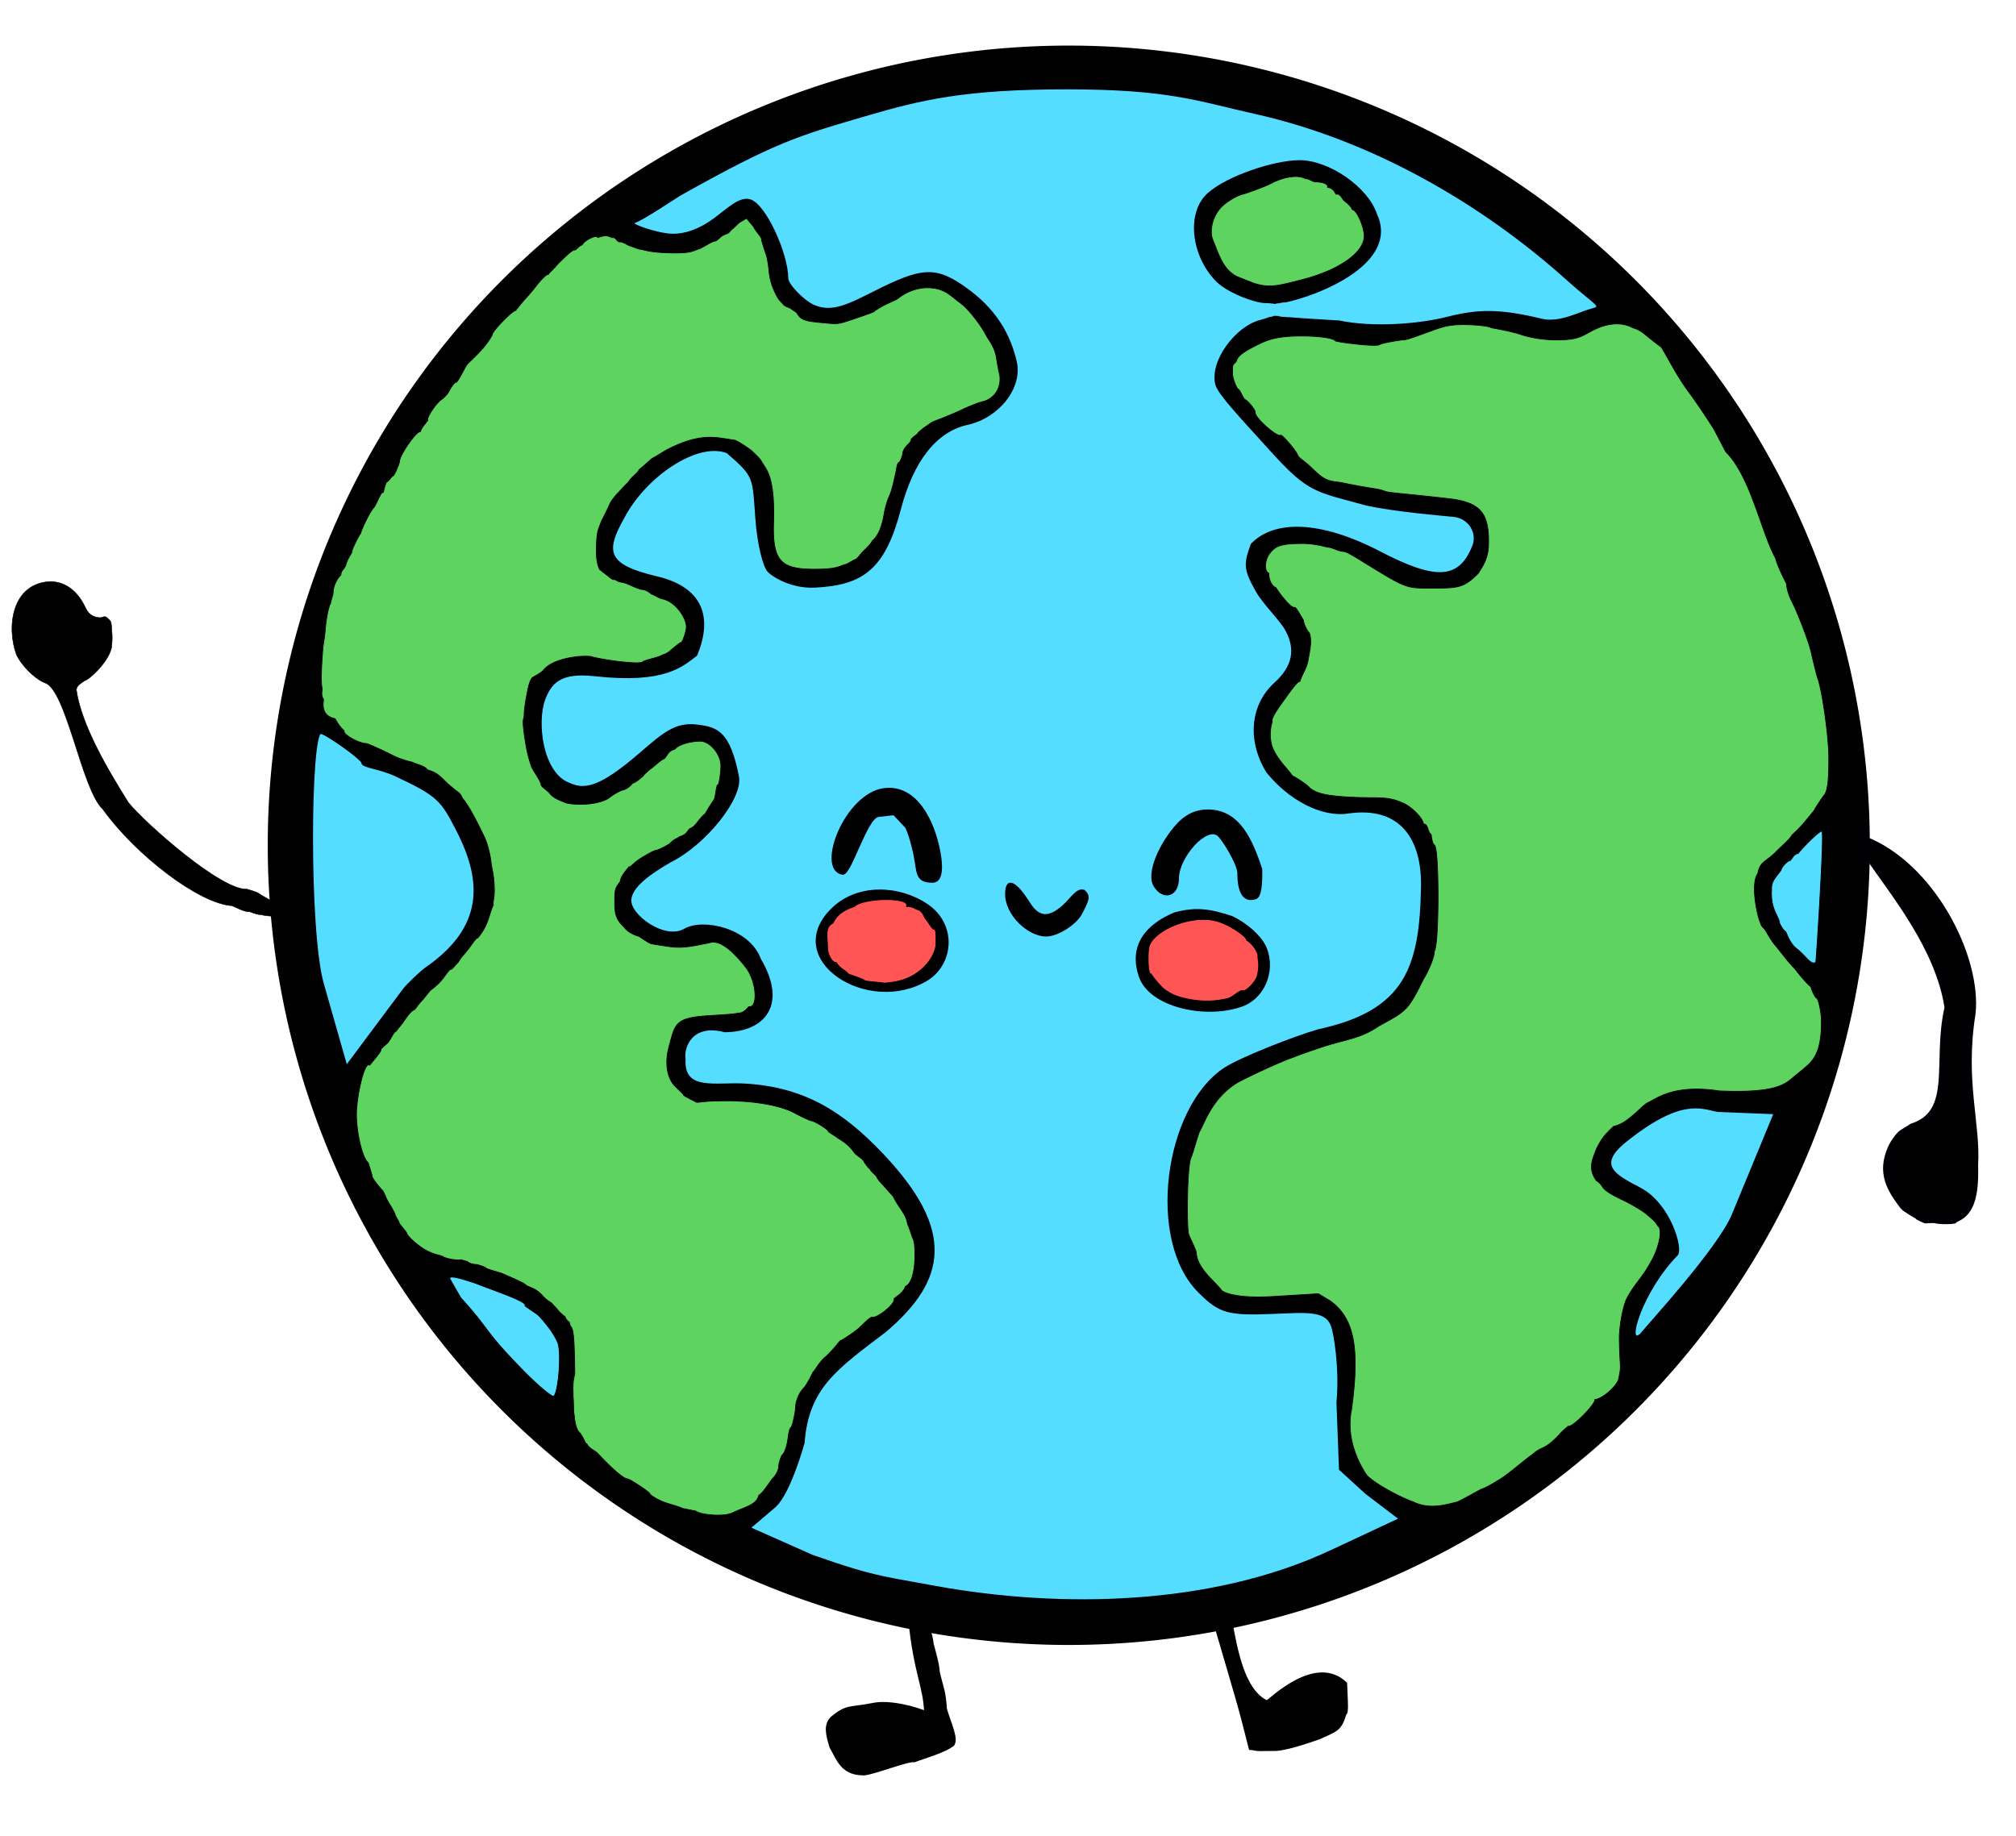 <svg xmlns="http://www.w3.org/2000/svg" width="459" height="418" stroke-linejoin="round" xmlns:v="https://vecta.io/nano"><path d="M425.226 194.923A181.904 181.614 0 0 1 241.162 374.07 181.904 181.614 0 0 1 61.445 190.576 181.904 181.614 0 0 1 244.953 10.861a181.904 181.614 0 0 1 180.285 182.938" stroke="#000004" stroke-width=".948" paint-order="normal"/><g fill="#5df" stroke="#000006"><path d="M204.294 359.786c-7.306-1.332-12.055-2.962-19.452-5.537l-14.231-6.325 5.674-4.831c2.579-2.196 5.082-9.122 6.654-14.559.933-12.556 7.356-16.895 18.615-25.448 13.864-11.78 15.574-22.934-.466-39.984-9.631-10.238-18.47-15.39-31.657-16.134-6.458-.364-13.991 1.763-13.597-5.739-.458-3.213 1.922-8.388 9.182-6.441 9.143-.103 13.987-6.189 7.982-16.355-2.5-6.87-12.924-9.15-17.094-6.732-4.632 2.687-12.776-3.33-12.42-6.9.313-3.135 4.624-6.059 8.937-8.587 8.195-4.033 16.515-14.616 15.576-19.38-2.021-10.247-4.773-11.052-9.339-11.6-4.797-.576-7.433 1.7-12.924 6.445-9.142 7.898-12.681 8.43-16.201 6.79-6.227-2.332-7.615-14.072-5.612-19.322 1.463-3.834 3.734-6.291 11.46-5.43 16.118 1.796 19.94-2.233 23.123-4.584 3.473-8.385 1.511-15.182-9.014-17.667-11.376-2.687-12.09-5.714-7.536-13.703 4.769-9.174 16.593-17.497 23.634-14.82 6.392 5.537 5.952 5.602 6.629 14.964.429 5.93 1.696 11.072 2.817 12.192s5.274 3.71 10.5 3.449c10.807-.54 15.761-3.998 19.33-17.636C207.72 105 212.948 98.1 220.237 96.499c6.99-1.535 12.379-8.203 11.002-14.156-1.796-7.768-6.094-13.096-12.434-17.369-6.763-4.558-10.115-3.307-21.839 2.629-5.472 2.771-8.544 3.492-11.853 1.984-2.294-1.045-5.893-4.741-5.893-6.203 0-5.569-5.011-16.657-8.441-17.746-2.287-.726-4.929 1.931-8.149 4.312-2.956 2.185-6.353 3.641-9.772 3.52-3.205-.113-10.226-2.449-8.521-2.894s9.794-5.891 10.458-6.263c21.761-12.187 26.585-13.522 42.186-18.1 12.698-3.726 22.68-6.123 45.953-6.123 23.377 0 29.857 2.713 42.841 5.606 26.333 5.868 51.495 20.264 71.117 37.916 6.912 6.218 8.538 6.123 5.054 7.033-2.056.538-6.938 3.154-10.92 2.191-9.329-2.256-14.332-2.287-21.472-.457-6.194 1.588-16.749 2.516-24.746.835 0 0-15.21-.834-14.344-1.135 1.374-.477-.235-3.216.964-3.298 4.141-.286 27.59-7.619 21.836-19.969-2.006-6.057-10.805-12.087-17.351-12.087-5.678 0-16.348 3.498-20.766 7.425-4.871 4.329-3.674 14.155 1.957 19.787 2.568 2.568 8.736 4.83 11.038 4.83 5.52 0 4.533 2.899-1.059 4.302-5.703 1.431-11.484 9.32-10.119 14.504.579 2.199 6.635 8.495 12.184 14.661 8.931 9.925 10.263 9.403 22.087 12.656 7.188 1.526 17.411 2.294 19.846 2.567 3.41.382 5.619 3.794 4.35 6.959-3.209 8-8.865 7.843-21.383 1.329-13.429-6.989-23.901-7.15-29.041-1.749-1.617 4.437-1.673 5.58 1.142 10.575 1.592 2.825 5.444 6.508 6.734 8.87 2.383 4.361 1.674 8.367-2.535 12.175-5.514 4.99-6.144 13.103-1.799 20.133 4.98 6.183 12.368 10.122 18.284 9.25 12.314-1.816 17.162 6.196 16.955 16.95-.351 18.257-3.563 28.33-23.575 32.658-5.528 1.579-17.721 6.372-21.355 8.739-13.629 8.987-17.643 39.207-5.758 50.857 4.62 4.62 6.619 5.123 16.45 4.735 7.924-.313 12.274-.83 13.71 2.868.61 1.572 2.011 9.656 1.275 17.545l.575 15.189 5.938 5.423 7.739 5.893-15.839 7.405c-26.945 12.597-61.31 13.324-90.046 8.087zm78.532-130.864c5.536-2.105 7.517-9.005 4.961-13.78-1.022-1.91-3.773-4.629-7.356-6.329-5.068-1.67-8.298-2.103-13.035-.786-6.456 2.708-10.253 7.409-7.82 14.385 2.312 6.629 14.818 9.543 23.25 6.51zm-71.661-5.937c5.84-3.777 6.373-12.547-.128-16.924-6.386-4.3-15.598-4.616-21.262.677-12.256 11.454 7.848 24.548 21.39 16.248zm27.022-9.995c2.742-.016 6.774-2.774 7.936-4.981 1.75-3.323 1.909-3.919.697-5.141-1.54-.591-2.815 1.732-4.662 3.403-3.186 2.883-5.634 2.96-7.832-.56-2.732-4.375-5.199-6.319-5.231-2.18-.037 4.715 5.137 9.481 9.092 9.458zm48.935-15.123c-2.289-6.89-5.025-12.757-11.303-13.266-3.478-.282-5.964 1.225-7.734 3.181-3.849 4.253-6.983 11.024-5.184 13.936 1.947 3.15 5.271 2.294 5.271-1.746 0-4.902 6.662-12.383 9.348-9.698 1.156 1.156 4.45 6.515 4.45 8.56 0 4.243 1.211 6.608 3.941 5.644 1.011-.357 1.319-3.095 1.211-6.611zm-73.23-3.659c-1.252-7.105-5.241-15.359-12.49-14.514-8.864 1.033-15.494 18.269-9.559 19.233 1.75.333 5.389-12.841 8.134-13.156l3.562-.408 2.808 2.991c1.02 2.109 1.946 6.259 2.182 7.921.431 3.033.591 4.473 3.784 4.473 1.579 0 2.41-1.822 1.579-6.539zM73.475 224.021c-3.397-11.916-3.018-57.165-.457-57.165 1.093 0 9.514 5.938 9.514 6.837s3.937 1.157 7.417 2.774c9.989 4.641 10.674 5.758 14.227 12.679 5.958 11.606 6.196 22.084-7.105 31.308-1.292.896-4.461 3.995-5.05 4.784l-13.169 17.646zm308.289 61.684c1.247-1.267-1.578-11.542-8.516-15.122-5.639-2.909-9.992-5.27-3.177-10.74 12.597-10.11 17.26-7.656 20.944-6.916l13.087.528-9.541 23.118c-3.225 7.815-19.504 25.417-21.015 27.365-3.692 2.929.24-10.134 8.217-18.234z" paint-order="normal" stroke-width=".509"/><path d="M118.568 311.501c-5.944-6.155-6.225-6.885-9.7-11.383a85.21 85.21 0 0 0-3.816-4.437c-.181-.172-2.11-3.593-2.563-4.398-.774-1.378 4.42.499 5.784.909 3.294 1.354 12.116 4.24 11.242 5.114.981.846 2.705 1.744 3.4 2.534 1.013 1.152 3.077 3.486 4.053 5.848.917 2.217.16 11.2-.851 12.211-.373.373-4.007-2.729-7.55-6.398zm290.477-95.497c-1.765-1.366-2.33-3.949-2.588-3.953s-1.331-1.687-1.331-2.066-.253-.851-.801-2.007c-.924-1.947-1.071-3.619-.968-5.357-.139-2.045 1.059-2.895 2.16-4.512 0-.517 1.469-2.192 2.068-2.145.521-.579.896-1.533 1.842-1.643.383-.677 4.983-5.45 5.405-5.03.538.535-1.272 29.026-1.418 29.825-1.141.755-2.122-1.374-4.369-3.113z" paint-order="normal" stroke-width=".18"/></g><path d="M155.277 343.441c-.327-.274-1.648-.593-3.628-1.237s-3.757-1.875-3.757-2.164-4.545-3.303-5.006-3.303c-1.397 0-6.284-5.233-6.853-5.852-.46-.501-2.065-1.172-2.41-2.133-.345.213-.782-1.622-1.76-2.643s-1.082-3.734-1.15-4.029c-.167-.724-.075-2.924-.235-4.176.06-1.147-.226-2.842.385-5.036-.069-7.279-.265-10.015-.775-10.63-.413-.498-.309-.767-.472-1.187-.926-.538-.981-1.625-1.229-1.376-.397-.464-.886-.725-1.415-1.426-.291-.386-.975-1.045-1.248-1.388-.242-.305-1.188-.699-2.119-1.744s-1.537-1.333-1.831-1.529c-.359-.239-2.071-.815-2.186-1.118-.501-.467-4.136-1.994-5.273-2.503-.466-.209-3.568-.967-3.781-1.311-.389-.305-1.063-.415-1.837-.714-1.13-.008-2.009-.377-2.292-.689-.516-.129-1.126-.331-1.494-.409-1.295.224-3.683-.403-4.11-.723s-1.645-.335-3.581-1.304c-1.61-.806-4.2-3.031-4.525-3.841-.223-.556-.784-1.108-1.786-2.411-.015-.377-.5-.985-.897-1.824-.192-.734-.656-1.392-.882-1.843-.137-.272-1.021-1.649-1.199-2.108a13.06 13.06 0 0 0-.746-1.621c-.55-.55-2.642-2.978-2.449-3.481-.237-.66-.649-2.258-.929-2.958-1.247-.992-2.647-6.512-2.647-11.101 0-3.825 1.817-12.262 3.01-11.068.365-.535 2.547-2.967 2.547-3.465s1.222-1.129 1.783-1.929c.809-1.155 1.12-2.161 1.697-2.37.607-.839 1.133-1.393 1.526-1.952.871-1.237 1.788-2.674 2.693-2.981.785-1.001.721-1.05 1.813-2.204 2.814-3.492 1.04-1.297 3.639-3.744 1.557-1.541 2.364-3.418 2.916-3.206.544-.491 1.016-1.114 1.564-1.633.654-1.194.843-1.181 2.148-2.813 1.009-1.266 1.812-2.694 2.287-2.694 2.595-3.203 2.436-5.159 3.549-7.554-.2-.763.311-1.438.209-3.95-.139-3.423-.531-3.972-.704-5.469-.368-3.187-1.252-5.371-1.501-5.893-2.799-5.86-4.188-7.969-5.113-9.036-.405-1.207-1.373-1.506-2.078-2.2a23.88 23.88 0 0 1-1.991-1.774c-1.619-1.651-2.306-1.901-3.89-2.433-.477-.889-2.674-1.263-3.467-1.748-.378 0-2.488-.638-3.659-1.155l-3.222-1.585c-1.171-.517-3.257-1.487-3.583-1.487-1.554 0-5.296-2.022-4.971-2.87-1.066-1.051-1.356-1.557-2.08-2.775-2.457-.491-2.954-2.261-2.6-4.352-.653-.924-.346-2.011-.311-2.498-.506-1.393.075-8.474.163-9.364.079-.802.352-1.977.559-4.441s.827-5.264 1.187-5.624c.106-.849.576-1.932.576-2.512 0-1.378.917-3.165 1.761-3.926.005-.973.638-1.278.842-1.727.477-.763.267-.896.802-1.921s.895-1.448.897-1.85 1.663-3.779 1.922-3.894c.164-.801 2.035-4.954 3.131-6.097.284-.296 1.526-3.25 1.789-3.25.478 0 .161-.27.938-2.329.834-.505 1.23-1.487 1.534-1.487s1.473-2.849 1.473-3.222c0-1.512 3.92-7.121 4.755-6.843.227-.844 1.176-1.872 1.713-2.594-.401-.649 2.245-4.402 3.336-4.887 2.142-2 .861-1.425 2.919-3.825.174.432.831-.683 1.64-2.206 1.475-2.773.699-1.234 4.423-5.246 1.119-1.206 2.368-3.174 2.368-3.417 0-.734 4.528-5.41 5.281-5.41.96-1.176 1.228-1.585 2.485-2.983 1.029-1.131 1.922-2.222 2.368-2.831s2.242-2.645 2.615-2.415c.234-.461 1.035-1.057 1.251-1.407.559-.417.05-.203 2.105-2.151 2.554-2.484 2.375-1.831 2.902-2.1.56-.533.872-.864 1.469-1.099.337-.894 3.26-2.478 3.565-1.632.416-.165.898-.31 1.389-.389 1.16-.186 1.585.551 2.2.382.732.187.709 1.166 1.678.965 2.463.973.06.035 2.005.927.325 0 2.09.866 2.546.775.769.115 1.719.647 5.798.793 5.971.213 5.787-.443 7.64-.966 1.118-.558 2.824-1.68 3.287-1.68s1.086-.677 1.371-.934c.391-.352 1.002-.633 1.566-.802.513-.25.594-.648 1.236-1.123l1.448-1.37 1.661-.977 1.565 1.853c.63 1.267 1.859 2.388 1.859 2.899s.954 3.243 1.072 3.574c.143.4.425 1.58.662 3.984s1.138 4.203 1.666 5.263 1.141 1.508 1.45 1.917c.4.529 1.06.711 1.719.983.858.691 1.256.689 1.694 1.422.919 1.538 2.733 1.603 6.506 1.965 2.761.265 2.894.172 6.145-.92 2.328-.782 4.608-1.557 4.781-1.77s1.53-1.052 2.564-1.553 2.401-1.013 3.04-1.545c.808-.672 3.305-2.258 6.419-2.258 3.95 0 5.257 1.799 7.469 3.408 2.384 1.735 5.328 6.084 5.89 7.309.196.426 1.202 1.881 1.341 2.179.211.45.793 1.468 1.008 2.759s.553 3.417.751 3.933c.564 2.952-.951 5.567-3.709 6.326-1.267.238-4.289 1.586-4.85 1.871s-2.404 1.075-3.954 1.707-2.858 1.017-3.313 1.454c-1.914 1.358-.877.488-2.587 1.941-.474.756-.882.699-1.687 1.594-.052.69-.532.955-1.067 1.546s-.856 1.288-.856 1.691-.64 2.123-.945 2.123-.483 1.534-.661 2.309c-.375 1.638-.82 3.972-1.493 5.366-.256.53-.861 2.324-1.105 3.771-.543 3.217-1.36 5.178-2.71 6.323-.526 1.002-1.056 1.268-1.324 1.684-.335.261-.901.853-1.234 1.233-.361.412-.845 1.178-1.448 1.4s-1.747 1.078-2.326 1.135c-.643.074-1.33.901-5.251 1.005-8.853.235-11.198-1.131-10.919-10.435.21-7.01-.481-10.503-1.889-12.707l-1.078-1.722c-.18-.348-1.615-1.691-1.884-1.966-.326-.333-3.34-2.453-4.155-2.558-3.781-.485-7.092-1.765-14.401 1.767-1.79.865-3.293 1.997-4.278 2.441-.893.787-2.522 2.258-2.824 2.44-.732 1.241-1.738 1.568-2.608 3.011-.772.666-1.555 1.644-2.643 2.736-1.948 2.329-1.066 1.616-3.394 5.99-.835 2.293-1.109 2.231-1.202 6.652-.06 2.887.728 4.726.986 4.567.434.427 1.056.847 1.468 1.175 2.126 1.78.916.391 2.485 1.376.728.34.885.023 2.565.783s2.642 1.107 3.094 1.107 1.629.632 1.826.95c1.426.581 1.716.967 2.684 1.18 2.922.642 5.389 4.269 5.389 6.389 0 1.008-.897 3.555-1.204 3.555s-.886.584-1.506 1.046c-.855.637-1.405 1.45-2.683 1.731-.795.598-4.303 1.258-4.499 1.576-.482.78-9.171-.397-11.911-1.189-2.366-.299-8.653.426-10.762 3.145-.417.538-1.894 1.292-2.572 1.726-.419.493-.914 2.16-1.047 3.179-.198.849-.721 3.738-.735 5.039.006 1.87-.637.126.138 5.469.597 4.11 1.269 5.636 1.487 6.441.15.552 2.203 3.464 2.203 4.096s1.55 1.372 2.104 2.218c.869 1.066 2.899 1.704 3.573 2.022 2.913.66 7.569.341 9.804-1.13.49-.49 2.721-1.81 3.213-1.81s2.03-1.16 2.03-1.477c.959-.327 1.569-.875 2.606-1.794.147-.307.514-.586 1.535-1.495.697-.386 2.554-2.249 3.179-2.337 1.23-1.396.747-1.611 2.435-2.193.761-1.04 3.623-1.82 5.778-1.82 2.177 0 4.702 2.938 4.702 5.641 0 1.203-.36 4.32-.704 4.32s-.494 2.532-.813 3.307c-.417.579-1.269 1.881-2.043 3.247-1.787 1.478-1.948 2.769-3.574 3.447-.673.78-.752 1.314-2.252 1.782-.878.656-.756.255-2.002 1.318 0 .307-2.919 1.772-3.257 1.772s-1.246.396-3.405 1.716-2.399 2.212-2.877 2.052c-1.332 1.719-1.679 1.955-2.044 3.465-1.28 1.56-1.196 2.11-1.196 5.143 0 2.659.724 3.76 2.153 5.17.947 1.259 2.65 1.875 3.425 2.086.677.486 2.035 1.397 2.622 1.629.216.085 2.454.419 4.227.683 3.475.535 6.602-.447 8.984-.817 2.354-.927 5.354 1.593 8.582 5.759 2.354 3.305 2.644 9.108.509 8.74-.326.427-1.289 1.524-2.263 1.442-.797.2-2.5.341-6.882.611-7.841.484-7.62 1.932-9.072 7.326-.789 2.932-.553 6.426 1.182 8.425.666.768 2.171 2.073 2.174 2.279s1.849 1.063 2.908 1.665c.724.125 1.248-.313 6.964-.313 6.805 0 12.555 1.188 15.458 2.787.598.329 3.361 1.735 3.796 1.737 1.138.298 3.142 1.645 3.808 2.251-.25.25 1.781 1.251 2.243 1.733 2.012 1.115 3.076 2.362 3.619 3.135.366.654 1.716 1.36 2.074 1.853.609.947 1.223 1.807 1.64 2.094.316.764 1.312 1.164 1.632 2.012.577.849.358.531 1.719 2.025.476.608 1.41 1.544 1.927 2.191 1.221 2.547 2.86 3.863 3.243 6.227.549 1.29.994 2.796 1.139 3.119.32.714.527 1.382.527 3.985 0 4.284-1.018 6.694-2.161 7.099-.359 1.395-2.201 2.399-2.589 2.832.423 1.101-3.945 4.615-5.105 4.189-.92.451-1.889 1.613-3.021 2.609-.794.689-3.681 2.661-3.951 2.661s-.894 1.19-3.325 3.601c-1.499 1.114-2.42 3.034-3.05 3.637-.215.454-1.393 2.888-2.098 3.611-1.227 1.257-1.901 3.232-1.901 4.728 0 .703-.714 4.09-1.013 4.275s-.475.898-.703 2.614-.864 3.328-1.198 3.534-.902 1.986-.902 2.807-.906 2.279-1.224 2.475-2.324 3.529-3.289 3.967c-.501 2.281-3.299 2.695-5.9 3.993-2.035 1.015-7.412.498-8.444-.365zm166.407-1.49c-2.708-.973-8.142-3.733-10.469-5.995-1.418-2.062-4.946-8.086-3.485-15.047 1.774-13.322.881-20.556-4.855-24.686l-2.717-1.637-10.272.626c-7.835.478-10.955-.717-11.735-1.363-1.355-1.938-5.553-4.915-5.782-8.591 0-.566-1.499-3.506-1.739-4.216-.445-1.316-.409-15.489.552-17.513.394-.83 1.275-4.108 1.889-5.829 1.21-1.902 2.726-7.493 8.611-11.172 1.751-.981 9.612-4.753 13.057-5.897.618-.314 7.248-2.625 8.987-3.041 3.337-.986 6.421-1.399 10.206-3.971 6.077-3.351 6.542-3.303 10.125-10.626 1.059-1.638 2.586-5.107 2.501-6.417 1.112-1.112 1.147-23.467.036-24.155-.426-.263-.596-1.202-.749-2.39-.912-.635-.567-2.4-1.773-2.412-.011-1.152-2.458-3.798-4.687-4.78-3.634-1.601-5.29-1.027-11.225-1.298-6.45-.295-8.423-.886-10.021-2.171-.324-.58-3.561-2.685-3.843-2.65-1.246-1.827-3.259-3.535-4.466-6.232-.813-1.945-.755-4.331-.173-6.153-.393-.963 2.214-4.225 3.754-6.422 1.137-1.559 2.166-2.869 2.558-2.744.349-1.387 1.575-3.063 1.82-4.717.503-2.566.94-4.749.307-6.35-.545-.545-1.279-2.016-1.328-2.865-.519-.848-1.683-3.031-2.008-2.923-.882.293-3.936-3.839-4.23-4.479-1.206-.482-1.726-2.259-1.616-3.308-1.041-.242-1.119-2.882.229-4.596 1.219-1.549 2.395-2.176 7.35-2.176 3.101 0 5.546.855 5.914.848.72-.015 2.476.958 3.37.958s3.096 1.468 6.076 3.296c8.487 5.206 8.492 5.066 14.164 5.061 6.203-.006 7.223-.112 10.517-3.33 1.404-2.18 2.373-3.756 2.386-7.106.025-6.604-1.816-9.095-8.998-9.929-10.742-1.248-13.694-1.277-14.842-1.773-1.244-.537-2.506-.406-9.118-1.778-2.957-.613-3.746.07-7.086-3.229-2.14-2.114-3.131-2.34-3.487-3.277s-3.47-4.604-3.808-4.395c-.826.51-5.979-4.039-5.789-5.222.083-.514-1.835-2.802-2.265-2.853s-1.203-2.314-1.547-2.357-1.346-2.356-1.346-3.551c-.048-2.589.086-1.876.827-2.817.279-1.396 2.232-2.555 5.493-4.117 1.994-.955 4.377-1.746 9.882-1.676 4.568.058 6.906.612 7.221 1.12 1.064.368 8.762 1.307 9.922.894.389-.389 4.912-1.15 5.654-1.15s3.152-.926 5.526-1.787c3.199-1.16 4.512-1.676 8.083-1.676 2.65 0 6.045.365 6.258.709 1.395.248 4.682.859 6.622 1.492 1.491.537 4.608 1.272 8.149 1.287 5.132.022 5.818-.882 8.476-2.23 3.068-1.557 6.411-1.99 9.013-.522 2.172.544 2.828 1.788 6.508 4.396 2.432 4.166 3.679 6.74 6.239 10.23 2.594 3.507 5.558 8.184 5.649 8.336.826 1.466 2.024 3.931 2.799 5.308 5.623 5.534 8.08 18.507 11.351 24.253 0 .613 1.35 3.671 2.447 5.751.107 2.026 1.128 3.857 1.812 5.256 1.426 3.201 3.405 8.432 3.831 10.46.217 1.033 1.249 5.263 1.449 5.779 1.015 2.631 2.511 13.292 2.531 18.062.021 5-.252 7.626-1.061 8.612-.197.172-2.035 2.855-2.258 3.457-1.104 1.258-2.807 3.646-5.032 5.556-.652 1.175-2.14 2.293-4.017 4.206-2.164 2.016-3.296 1.919-3.792 4.594-1.862 2.461.103 11.422 1.172 12.278.802.702 1.055 1.763 2.462 3.655 1.908 2.248 2.771 3.654 4.6 5.524.841.967 2.033 2.717 3.903 4.413 0 .435.884 2.387 1.253 2.51.386.129 1.09 3.06 1.094 5.386.01 5.645-1.222 7.817-2.481 9.246-.707.803-3.143 2.737-4.554 3.909-2.031 1.686-5.348 3.036-16.233 2.576-10.089-1.521-13.974 1.541-16.056 2.588-1.398.451-4.649 4.887-7.976 5.473-2.11 1.999-2.594 2.622-3.837 4.932-1.057 2.712-2.052 4.584-.134 7.409 2.279 1.458-.082 1.615 6.605 4.709 1.628.795 4.24 2.401 4.687 2.824s2.234 1.702 2.654 2.722c1.479.829.01 5.828-1.542 8.322-1.86 3.535-3.722 4.948-5.472 8.346-.599 1.149-1.479 4.649-1.676 8.528.059 7.824.615 6.143-.199 9.896-.777 2.064-4.183 4.569-5.376 4.51.263.962-5.109 6.442-6.04 6.084-1.882 1.445-1.903 2.002-3.825 3.621-2.033 1.734-2.69 1.226-4.434 2.923-.291 0-4.773 3.867-6.847 5.245s-4.276 2.477-4.487 2.477-3.791 2.113-5.674 2.974c-3.082.775-6.452 1.734-10.117-.031z" stroke="#000006" stroke-width=".18" paint-order="normal" fill="#5fd35f"/><path d="M201.417 223.852c-1.878-.278-4.399-.343-4.588-.619s-2.968-1.193-3.606-1.429c-1.474-1.533-1.414-.74-2.894-2.678-.646.248-1.915-1.526-1.915-3.429 0-2.292-.724-4.582 1.261-5.525.337-.742 1.12-2.534 4.854-3.762 2.068-2.068 13.139-2.135 11.82-.001 1.336-.118 2.015.618 2.898.818.929.631 1.019 1.237 1.314 1.777.818.954 1.138 1.778 1.915 2.575.845-.095.602 1.538.62 3.334.014 1.392-.987 3.546-2.586 5.145-2.657 2.657-5.584 3.545-9.094 3.793zm69.701 3.758c-3.366-.595-4.562-1.349-5.949-2.288-.704-.477-2.513-2.611-3.092-3.572-.603.372-.84-3.129-.563-5.702.405-3.763 8.758-7.633 14.702-6.496 3.509.671 7.807 3.854 7.563 4.469 1.826 1.213 2.525 2.901 2.619 3.477-.063 1.247.465 1.555-.069 4.403-.308 1.64-2.673 3.922-3.343 3.665-.606-.233-1.984 1.194-3.176 1.72-1.291.31-4.377 1.087-8.692.325z" stroke="#000006" stroke-width=".18" paint-order="normal" fill="#f55"/><path d="M281.581 62.957c-3.279-1.623-4.311-5.687-5.442-8.318-.783-1.823-.275-5.223 1.959-7.518 1.451-1.49 3.869-2.697 4.817-2.899s5.364-1.86 6.397-2.428c2.692-1.48 6.189-2.119 7.888-1.126 1.043.04 1.587.746 2.291.746.996 0 3.031.239 2.762 1.268 1.256.071 1.573.982 1.939 1.561.984-.312 1.372 1.128 1.953 1.551.664.484 1.515 1.26 1.724 1.927 1.006.006 2.736 3.887 2.736 6.041 0 3.572-5.334 7.676-14.251 9.95-5.166 1.318-7.307 1.98-11.049.733z" fill="#5fd35f" stroke="#000006" stroke-width=".18" paint-order="normal"/><path d="M291.011 69.095l1.245-.119c.474-.045.368.185.892 1.287l.53 1.115c.524 1.102-1.279.708-1.748.652l-1.511-.18c-.469-.056-1.836.775-1.419-.307l.612-1.589c.416-1.082.04-.7.515-.665z" fill="#5df" stroke="#5df" stroke-width=".101" paint-order="normal"/><g stroke="#000004"><path d="M59.496 208.296c-.6.009-1.56-.285-2.629-.692-1.328.062-3.062-.992-4.052-1.371-7.471-.476-21.866-11.473-29.438-22.016-4.78-4.418-8.313-27.459-13.24-28.757-2.516-1.077-5.351-4.148-6.375-6.345-2.333-6.312-1.121-16.349 7.767-16.703 3.878.111 6.42 2.701 7.958 6.018.789 1.702 2.12 2.234 3.464 2.203.994-.338 1.128-.311 1.784.348.578.581.586.605.705 2.231.147 2.009.144 2.349-.037 4.227-.543 2.669-3.666 6.075-5.695 7.367-.341.134-.964.517-1.386.851-.624.494-.799.745-.945 1.351 1.111 7.98 7.092 18.155 11.903 25.801 4.06 4.907 21.172 20.005 26.951 19.645.534.133 2.219.692 2.46.84 2.258 1.597 5.476 2.511 6.284 5.282 0 .041-.935.074-2.079.074-.808.005-2.622-.13-3.399-.353z" stroke-width=".108" paint-order="normal"/><path d="M189.066 397.865c-.949-3.08-1.396-5.172.251-6.819 3.54-2.884 3.989-2.017 9.273-3.069 4.221-.926 10.469 1.074 11.991 1.731-.184-5.598-2.374-8.879-3.549-20.565-1.584-1.849-1.572-2.188.071-2.053 2.96.243 3.97.832 3.97 2.313 0 .797.239 1.68.531 1.963s.644 1.607.782 2.944c1.923 7.077.945 4.746 1.627 7.418.595 2.474 1.134 3.366 1.387 7.413 1.15 3.757 2.675 6.765 1.674 8.208-2.004 1.649-7.234 3.03-8.862 3.732-1.17-.375-8.997 2.741-11.405 2.978-5.299.117-6.219-3.652-7.741-6.193z" stroke-width=".387" paint-order="normal"/><path d="M289.695 398.514c-5.258.109-3.03-.109-5.165-.222-2.643-10.587-2.799-10.651-8.087-28.796-.28-.181-.51-.704-.51-1.162 0-.68.14-.711.765-.17.528.458.765.478.765.065 0-.329.803-.598 1.784-.598 1.825 0 2.328.816 1.217 1.977 1.071 5.631 2.66 15.203 7.958 17.724.766-.319 11.202-10.855 18.112-4.068.01.626.088 2.507.172 4.178.086 1.697-.048 2.91-.302 2.745-1.179 3.945-2.097 3.828-6.005 5.682-2.692.896-8.065 2.823-10.704 2.643z" stroke-width=".358" paint-order="normal"/><path d="M437.183 277.25c-.678-.272-3.74-2.112-3.933-2.504-3.043-3.97-5.34-7.757-2.725-13.489.652-1.325 1.331-2.232 1.976-2.913s2.222-1.384 2.705-1.843c10.067-3.15 5.328-14.768 8.179-27.077-2.077-13.669-12.359-26.01-18.158-34.502 0-.575-.299-1.16-.664-1.301-.401-.154-.664-.822-.664-1.686 0-1.113.118-1.313.531-.899 15.393 5.903 26.098 26.85 24.708 39.782-2.464 15.361 1.18 25.058.582 34.512.226 7.323-1.036 11.228-4.806 12.436.862.394-3.205.402-4.013.175s-1.902-.026-2.51-.02c-1.176-.525-1.21-.53-1.678-.79z" stroke-width="1.304" paint-order="normal"/></g></svg>